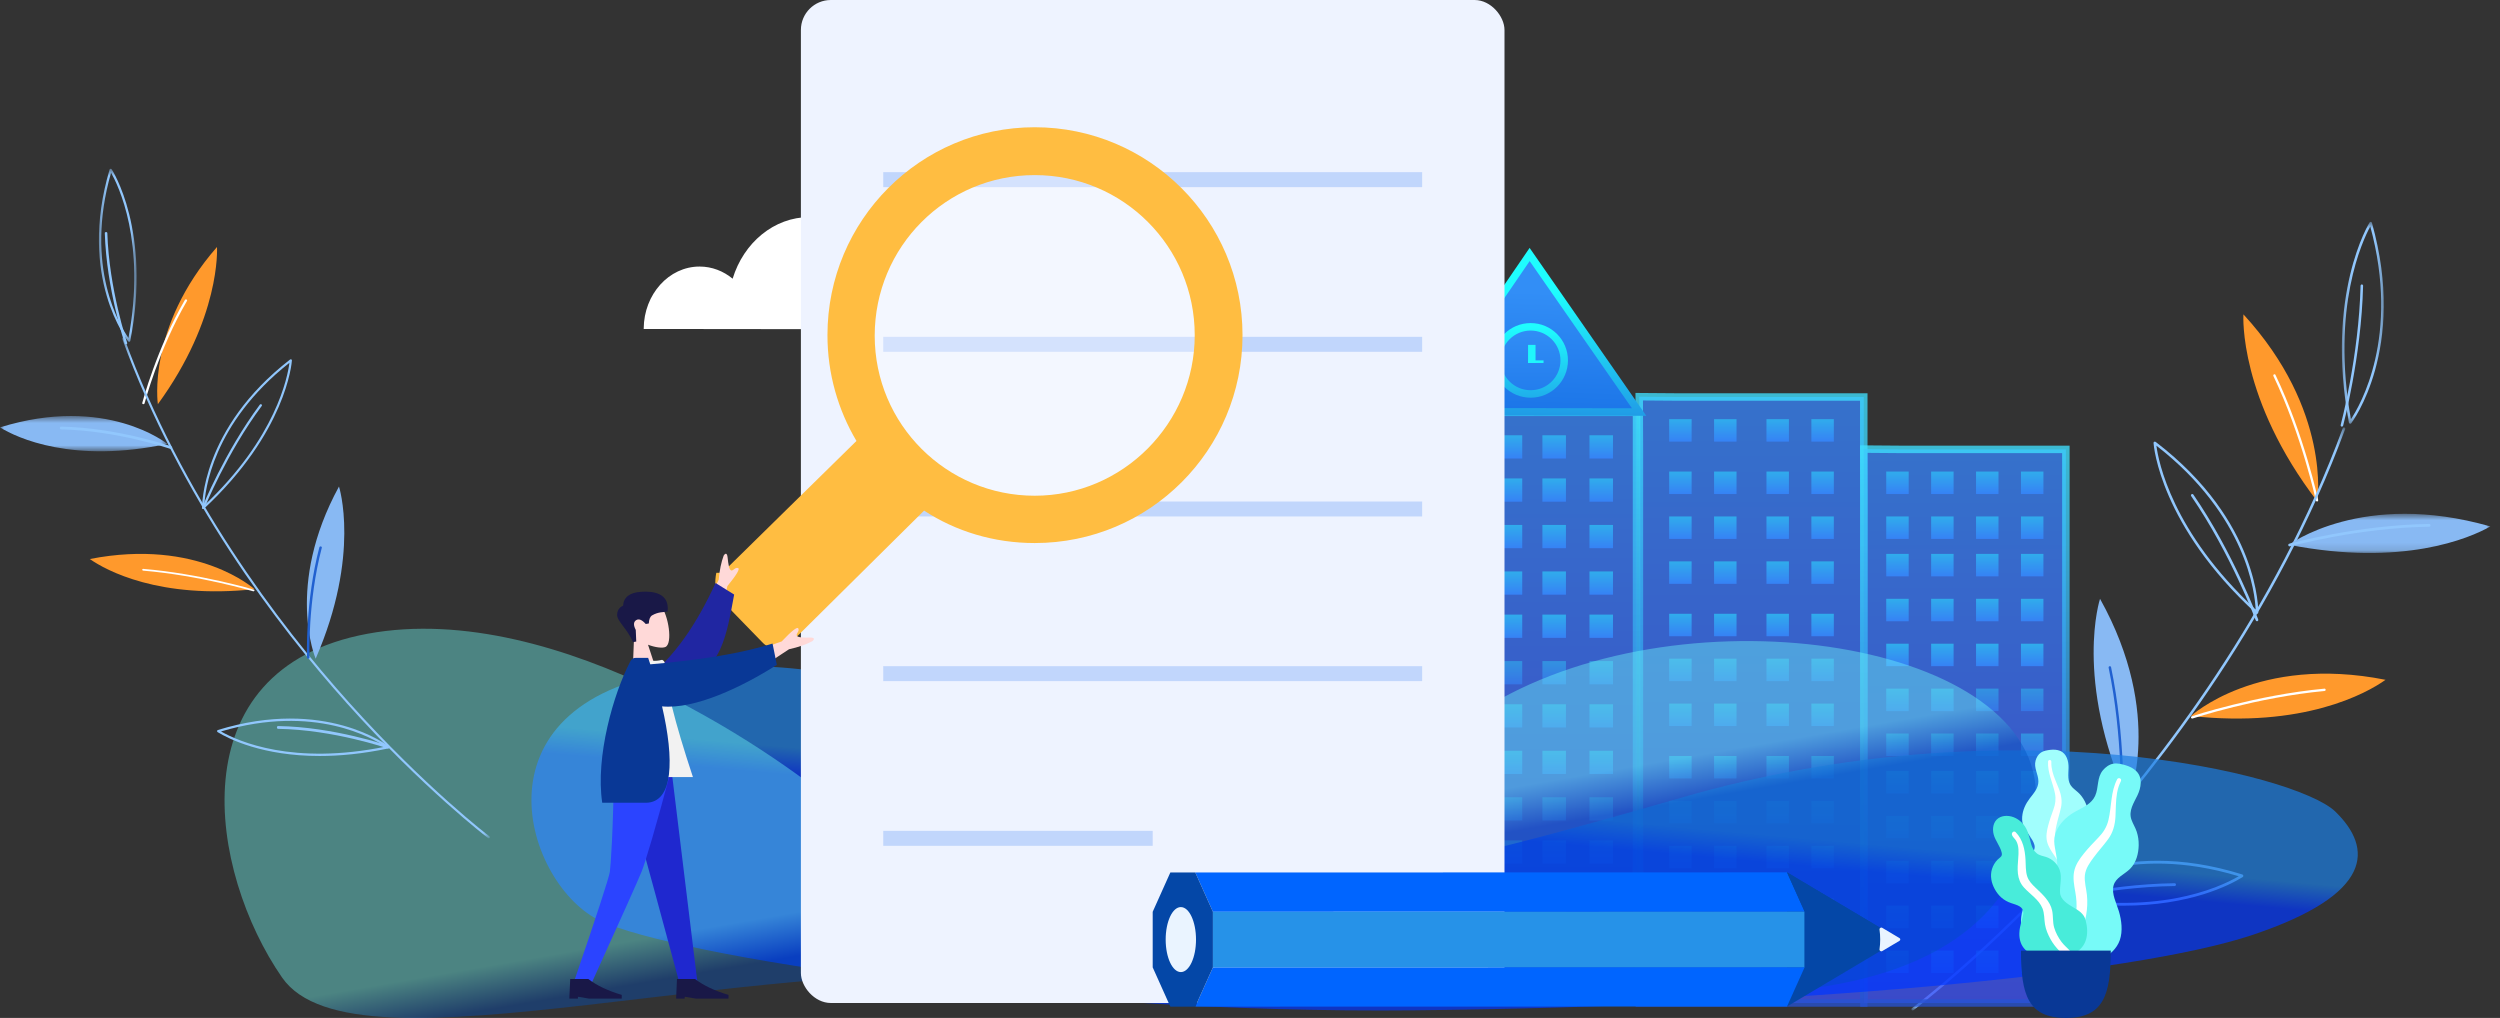 <?xml version="1.0" encoding="UTF-8"?>
<svg width="334px" height="136px" viewBox="0 0 334 136" version="1.1" xmlns="http://www.w3.org/2000/svg" xmlns:xlink="http://www.w3.org/1999/xlink">
    <rect x="0" y="0" width="334" height="136" fill="#333333" stroke="none"/>
    <!-- Generator: Sketch 57.1 (83088) - https://sketch.com -->
    <title>素材</title>
    <desc>Created with Sketch.</desc>
    <defs>
        <polygon id="path-1" points="0.383 0.098 58.347 0.098 58.347 78 0.383 78"></polygon>
        <polygon id="path-3" points="0.237 0.638 5.838 0.638 5.838 27.616 0.237 27.616"></polygon>
        <polygon id="path-5" points="0 0.644 26.908 0.644 26.908 5.879 0 5.879"></polygon>
        <linearGradient x1="50%" y1="0%" x2="50%" y2="100%" id="linearGradient-7">
            <stop stop-color="#3683F7" offset="0%"></stop>
            <stop stop-color="#3B50F4" offset="100%"></stop>
        </linearGradient>
        <linearGradient x1="50%" y1="0%" x2="50%" y2="100%" id="linearGradient-8">
            <stop stop-color="#3EDFFE" offset="0%"></stop>
            <stop stop-color="#2652D1" offset="100%"></stop>
        </linearGradient>
        <linearGradient x1="50%" y1="0%" x2="50%" y2="100%" id="linearGradient-9">
            <stop stop-color="#30ACEC" offset="0%"></stop>
            <stop stop-color="#3682F5" offset="100%"></stop>
        </linearGradient>
        <linearGradient x1="50%" y1="0%" x2="50%" y2="100%" id="linearGradient-10">
            <stop stop-color="#3683F7" offset="0%"></stop>
            <stop stop-color="#3B50F4" offset="100%"></stop>
        </linearGradient>
        <linearGradient x1="50%" y1="0%" x2="50%" y2="100%" id="linearGradient-11">
            <stop stop-color="#3EDFFE" offset="0%"></stop>
            <stop stop-color="#2652D1" offset="100%"></stop>
        </linearGradient>
        <linearGradient x1="50%" y1="0%" x2="50%" y2="100%" id="linearGradient-12">
            <stop stop-color="#3683F7" offset="0%"></stop>
            <stop stop-color="#3B50F4" offset="100%"></stop>
        </linearGradient>
        <linearGradient x1="50%" y1="0%" x2="50%" y2="100%" id="linearGradient-13">
            <stop stop-color="#3EDFFE" offset="0%"></stop>
            <stop stop-color="#2652D1" offset="100%"></stop>
        </linearGradient>
        <linearGradient x1="50%" y1="0%" x2="50%" y2="100%" id="linearGradient-14">
            <stop stop-color="#30ACEC" offset="0%"></stop>
            <stop stop-color="#3682F5" offset="100%"></stop>
        </linearGradient>
        <linearGradient x1="50%" y1="0%" x2="50%" y2="100%" id="linearGradient-15">
            <stop stop-color="#30ACEC" offset="0%"></stop>
            <stop stop-color="#3682F5" offset="100%"></stop>
        </linearGradient>
        <linearGradient x1="50%" y1="23.632%" x2="41.553%" y2="193.27%" id="linearGradient-16">
            <stop stop-color="#328EF6" offset="0%"></stop>
            <stop stop-color="#0057D7" offset="100%"></stop>
        </linearGradient>
        <linearGradient x1="50%" y1="23.632%" x2="47.483%" y2="153.942%" id="linearGradient-17">
            <stop stop-color="#1FFDFE" offset="0%"></stop>
            <stop stop-color="#205BD6" offset="100%"></stop>
        </linearGradient>
        <linearGradient x1="50%" y1="0%" x2="50%" y2="324.665%" id="linearGradient-18">
            <stop stop-color="#328EF6" offset="0%"></stop>
            <stop stop-color="#0057D7" offset="100%"></stop>
        </linearGradient>
        <linearGradient x1="50%" y1="0%" x2="50%" y2="218.235%" id="linearGradient-19">
            <stop stop-color="#1FFDFE" offset="0%"></stop>
            <stop stop-color="#205BD6" offset="100%"></stop>
        </linearGradient>
        <linearGradient x1="56.193%" y1="46.895%" x2="53.434%" y2="52.908%" id="linearGradient-20">
            <stop stop-color="#1B7DE2" offset="0%"></stop>
            <stop stop-color="#0036FF" offset="100%"></stop>
        </linearGradient>
        <linearGradient x1="60.716%" y1="47.195%" x2="64.807%" y2="53.423%" id="linearGradient-21">
            <stop stop-color="#71FFF9" offset="0%"></stop>
            <stop stop-color="#014EBC" offset="100%"></stop>
        </linearGradient>
        <polygon id="path-22" points="0.325 0.084 49.446 0.084 49.446 67 0.325 67"></polygon>
        <polygon id="path-24" points="0.214 0.547 5.254 0.547 5.254 23.671 0.214 23.671"></polygon>
        <polygon id="path-26" points="0 0.579 22.349 0.579 22.349 5.291 0 5.291"></polygon>
    </defs>
    <g id="Page-1" stroke="none" stroke-width="1" fill="none" fill-rule="evenodd">
        <g id="专家评审中" transform="translate(-578, -204)">
            <g id="素材" transform="translate(578, 204)">
                <g>
                    <path d="M108.164,29 C103.392,29 99.338,32.445 97.881,37.234 L97.881,37.234 C96.646,36.216 95.121,35.613 93.469,35.611 L93.469,35.611 C89.368,35.607 86.035,39.306 86,43.886 L86,43.886 L86,43.95 L97.597,43.963 L100.923,43.967 L115.077,43.983 L118.732,43.987 L130,44 C130.004,39.39 126.667,35.649 122.546,35.644 L122.546,35.644 C121.01,35.643 119.582,36.161 118.395,37.05 L118.395,37.05 C116.892,32.362 112.887,29.005 108.178,29 L108.178,29 L108.164,29 Z" id="Fill-1" fill="#FFFFFF"></path>
                    <g id="分组-copy-2" transform="translate(293.5, 82) scale(-1, 1) translate(-293.5, -82) translate(254, 29)">
                        <path d="M23.403,38 C23.403,38 21.504,25.816 33.269,13.009 C33.273,13.005 33.278,12.996 33.279,13.002 C33.294,13.243 33.9,24.289 23.403,38" id="Fill-1" fill="#FF992C"></path>
                        <path d="M23.448,38 C23.521,38 23.585,37.948 23.602,37.869 C23.621,37.783 25.489,29.138 29.273,21.243 C29.312,21.161 29.281,21.061 29.204,21.019 C29.126,20.976 29.031,21.008 28.992,21.092 C25.19,29.026 23.313,37.71 23.293,37.797 C23.275,37.885 23.329,37.977 23.414,37.996 C23.424,37.998 23.436,38 23.448,38" id="Fill-3" fill="#FFFFFF"></path>
                        <path d="M40.29,66.657 C40.29,66.657 31.377,58.425 14.29,61.822 C16.844,63.649 25.281,68.292 40.29,66.657" id="Fill-5" fill="#FF992C"></path>
                        <path d="M40.119,67 C40.188,67 40.255,66.961 40.279,66.897 C40.312,66.815 40.266,66.726 40.178,66.696 C40.092,66.668 31.536,63.851 22.478,63.006 C22.383,62.978 22.299,63.059 22.291,63.145 C22.28,63.231 22.35,63.308 22.443,63.317 C31.459,64.159 39.976,66.962 40.06,66.99 C40.08,66.998 40.1,67 40.119,67" id="Fill-7" fill="#FFFFFF"></path>
                        <g id="分组" transform="translate(19.29, 28)">
                            <mask id="mask-2" fill="white">
                                <use xlink:href="#path-1"></use>
                            </mask>
                            <g id="Clip-10"></g>
                            <path d="M58.176,78 C58.227,78 58.279,77.977 58.312,77.932 C58.369,77.857 58.354,77.75 58.279,77.694 C58.178,77.619 48.152,70.085 36.102,56.823 C24.982,44.585 9.817,24.831 0.716,0.21 C0.683,0.121 0.582,0.076 0.496,0.109 C0.407,0.141 0.361,0.238 0.394,0.326 C9.515,25.002 24.711,44.797 35.852,57.057 C47.924,70.342 57.972,77.891 58.073,77.965 C58.104,77.989 58.139,78 58.176,78" id="Fill-9" fill="#91C7FD" mask="url(#mask-2)"></path>
                        </g>
                        <g id="分组" transform="translate(14.29, 0)">
                            <mask id="mask-4" fill="white">
                                <use xlink:href="#path-3"></use>
                            </mask>
                            <g id="Clip-12"></g>
                            <path d="M4.628,27.011 C7.298,12.057 3.039,3.088 2.042,1.253 C-1.97,15.985 3.417,25.194 4.628,27.011 M4.588,27.55 C4.511,27.453 -2.929,17.613 1.822,0.764 C1.839,0.699 1.894,0.651 1.961,0.641 C2.038,0.628 2.095,0.661 2.132,0.719 C2.193,0.813 8.08,10.306 4.893,27.476 C4.88,27.543 4.829,27.596 4.763,27.611 C4.75,27.615 4.737,27.616 4.723,27.616 C4.671,27.616 4.62,27.593 4.588,27.55" id="Fill-11" fill="#91C7FD" mask="url(#mask-4)"></path>
                        </g>
                        <path d="M20.12,28 C20.135,28 20.151,27.998 20.166,27.994 C20.257,27.967 20.309,27.869 20.283,27.774 C20.259,27.683 17.858,18.589 17.629,9.174 C17.627,9.076 17.551,9 17.46,9 L17.456,9 C17.362,9.003 17.287,9.084 17.29,9.182 C17.518,18.644 19.932,27.78 19.957,27.87 C19.978,27.949 20.046,28 20.12,28" id="Fill-13" fill="#91C7FD"></path>
                        <path d="M31.646,52.434 C42.838,42.029 44.633,32.625 44.903,30.542 C32.823,39.937 31.739,50.305 31.646,52.434 M31.398,52.988 C31.335,52.962 31.294,52.904 31.29,52.839 C31.286,52.719 31.066,40.691 44.992,30.045 C45.05,29.997 45.14,29.985 45.204,30.021 C45.261,30.053 45.294,30.115 45.289,30.178 C45.258,30.624 44.379,41.216 31.584,52.955 C31.552,52.985 31.508,53 31.464,53 C31.442,53 31.419,52.997 31.398,52.988" id="Fill-15" fill="#91C7FD"></path>
                        <path d="M31.467,54 C31.539,54 31.607,53.956 31.633,53.884 C31.666,53.798 34.95,45.002 40.259,37.277 C40.314,37.197 40.293,37.087 40.212,37.03 C40.132,36.976 40.021,36.996 39.966,37.076 C34.632,44.84 31.335,53.674 31.301,53.763 C31.267,53.854 31.313,53.956 31.406,53.989 C31.426,53.997 31.446,54 31.467,54" id="Fill-17" fill="#91C7FD"></path>
                        <path d="M48.697,78 C48.697,78 43.739,66.618 52.436,51 C52.436,51 55.958,61.664 48.697,78" id="Fill-19" fill="#88B9F3"></path>
                        <path d="M49.47,79 L49.475,79 C49.568,78.997 49.64,78.916 49.638,78.818 C49.635,78.724 49.382,69.355 51.286,60.214 C51.306,60.12 51.249,60.025 51.158,60.004 C51.067,59.982 50.978,60.045 50.959,60.14 C49.045,69.322 49.3,78.735 49.302,78.829 C49.305,78.924 49.38,79 49.47,79" id="Fill-21" fill="#2060D0"></path>
                        <g id="分组" transform="translate(0.29, 39)">
                            <mask id="mask-6" fill="white">
                                <use xlink:href="#path-5"></use>
                            </mask>
                            <g id="Clip-24"></g>
                            <path d="M26.908,4.781 C26.908,4.781 17.104,-2.576 0.001,2.331 C0,2.332 -0.001,2.333 0,2.333 C2.765,3.916 11.769,7.756 26.908,4.781" id="Fill-23" fill="#88B9F3" mask="url(#mask-6)"></path>
                        </g>
                        <path d="M27.112,44 C27.191,44 27.263,43.945 27.284,43.863 C27.309,43.764 27.252,43.664 27.157,43.638 C27.066,43.612 17.931,41.129 8.471,41 L8.467,41 C8.37,41 8.292,41.081 8.29,41.182 C8.288,41.284 8.367,41.368 8.465,41.369 C17.883,41.497 26.975,43.969 27.066,43.993 C27.081,43.997 27.096,44 27.112,44" id="Fill-25" fill="#91C7FD"></path>
                        <path d="M33.907,88.067 C36.666,89.672 45.206,93.523 59.681,90.508 C57.847,89.234 48.613,83.601 33.907,88.067 M33.378,88.174 C33.326,88.142 33.29,88.081 33.29,88.013 C33.29,87.927 33.344,87.855 33.417,87.832 C50.235,82.544 60.124,90.377 60.222,90.457 C60.275,90.501 60.301,90.575 60.286,90.646 C60.271,90.718 60.217,90.775 60.152,90.788 C56.107,91.66 52.514,92 49.37,92 C40.433,92 35.119,89.254 33.378,88.174" id="Fill-27" fill="#91C7FD"></path>
                        <path d="M61.112,92 C61.191,92 61.263,91.945 61.284,91.862 C61.309,91.762 61.252,91.66 61.157,91.634 C61.066,91.609 51.928,89.113 42.469,89 L42.468,89 C42.371,89 42.292,89.081 42.29,89.184 C42.289,89.286 42.368,89.371 42.466,89.373 C51.88,89.486 60.976,91.97 61.066,91.995 C61.081,91.999 61.096,92 61.112,92" id="Fill-29" fill="#91C7FD"></path>
                    </g>
                    <g id="Group-19-Copy-4" transform="translate(219, 53)">
                        <polygon id="Path-31" stroke="url(#linearGradient-8)" fill="url(#linearGradient-7)" opacity="0.774" points="0.024 81 0.024 7.259 0 0 5.255 0.041 9.607 0.041 12.239 0.041 15.497 0.041 18.842 0.041 30 0.041 30 81"></polygon>
                        <polygon id="Rectangle-16" fill="url(#linearGradient-9)" points="4 3 7 3 7 6 4 6"></polygon>
                        <polygon id="Rectangle-16-Copy-24" fill="url(#linearGradient-9)" opacity="0.657" points="4 41 7 41 7 44 4 44"></polygon>
                        <polygon id="Rectangle-16-Copy-8" fill="url(#linearGradient-9)" points="4 16 7 16 7 19 4 19"></polygon>
                        <polygon id="Rectangle-16-Copy-25" fill="url(#linearGradient-9)" opacity="0.454" points="4 54 7 54 7 57 4 57"></polygon>
                        <polygon id="Rectangle-16-Copy-16" fill="url(#linearGradient-9)" points="4 29 7 29 7 32 4 32"></polygon>
                        <polygon id="Rectangle-16-Copy-26" fill="url(#linearGradient-9)" opacity="0.454" points="4 67 7 67 7 70 4 70"></polygon>
                        <polygon id="Rectangle-16-Copy-4" fill="url(#linearGradient-9)" points="4 10 7 10 7 13 4 13"></polygon>
                        <polygon id="Rectangle-16-Copy-27" fill="url(#linearGradient-9)" opacity="0.657" points="4 48 7 48 7 51 4 51"></polygon>
                        <polygon id="Rectangle-16-Copy-9" fill="url(#linearGradient-9)" points="4 22 7 22 7 25 4 25"></polygon>
                        <polygon id="Rectangle-16-Copy-28" fill="url(#linearGradient-9)" opacity="0.454" points="4 60 7 60 7 63 4 63"></polygon>
                        <polygon id="Rectangle-16-Copy-17" fill="url(#linearGradient-9)" opacity="0.657" points="4 35 7 35 7 38 4 38"></polygon>
                        <polygon id="Rectangle-16-Copy-29" fill="url(#linearGradient-9)" opacity="0.454" points="4 73 7 73 7 76 4 76"></polygon>
                        <polygon id="Rectangle-16-Copy" fill="url(#linearGradient-9)" points="10 3 13 3 13 6 10 6"></polygon>
                        <polygon id="Rectangle-16-Copy-30" fill="url(#linearGradient-9)" opacity="0.657" points="10 41 13 41 13 44 10 44"></polygon>
                        <polygon id="Rectangle-16-Copy-10" fill="url(#linearGradient-9)" points="10 16 13 16 13 19 10 19"></polygon>
                        <polygon id="Rectangle-16-Copy-31" fill="url(#linearGradient-9)" opacity="0.454" points="10 54 13 54 13 57 10 57"></polygon>
                        <polygon id="Rectangle-16-Copy-18" fill="url(#linearGradient-9)" points="10 29 13 29 13 32 10 32"></polygon>
                        <polygon id="Rectangle-16-Copy-32" fill="url(#linearGradient-9)" opacity="0.454" points="10 67 13 67 13 70 10 70"></polygon>
                        <polygon id="Rectangle-16-Copy-5" fill="url(#linearGradient-9)" points="10 10 13 10 13 13 10 13"></polygon>
                        <polygon id="Rectangle-16-Copy-33" fill="url(#linearGradient-9)" opacity="0.657" points="10 48 13 48 13 51 10 51"></polygon>
                        <polygon id="Rectangle-16-Copy-11" fill="url(#linearGradient-9)" points="10 22 13 22 13 25 10 25"></polygon>
                        <polygon id="Rectangle-16-Copy-34" fill="url(#linearGradient-9)" opacity="0.454" points="10 60 13 60 13 63 10 63"></polygon>
                        <polygon id="Rectangle-16-Copy-19" fill="url(#linearGradient-9)" opacity="0.657" points="10 35 13 35 13 38 10 38"></polygon>
                        <polygon id="Rectangle-16-Copy-35" fill="url(#linearGradient-9)" opacity="0.454" points="10 73 13 73 13 76 10 76"></polygon>
                        <polygon id="Rectangle-16-Copy-2" fill="url(#linearGradient-9)" points="17 3 20 3 20 6 17 6"></polygon>
                        <polygon id="Rectangle-16-Copy-36" fill="url(#linearGradient-9)" opacity="0.657" points="17 41 20 41 20 44 17 44"></polygon>
                        <polygon id="Rectangle-16-Copy-12" fill="url(#linearGradient-9)" points="17 16 20 16 20 19 17 19"></polygon>
                        <polygon id="Rectangle-16-Copy-37" fill="url(#linearGradient-9)" opacity="0.454" points="17 54 20 54 20 57 17 57"></polygon>
                        <polygon id="Rectangle-16-Copy-20" fill="url(#linearGradient-9)" points="17 29 20 29 20 32 17 32"></polygon>
                        <polygon id="Rectangle-16-Copy-38" fill="url(#linearGradient-9)" opacity="0.454" points="17 67 20 67 20 70 17 70"></polygon>
                        <polygon id="Rectangle-16-Copy-6" fill="url(#linearGradient-9)" points="17 10 20 10 20 13 17 13"></polygon>
                        <polygon id="Rectangle-16-Copy-39" fill="url(#linearGradient-9)" opacity="0.657" points="17 48 20 48 20 51 17 51"></polygon>
                        <polygon id="Rectangle-16-Copy-13" fill="url(#linearGradient-9)" points="17 22 20 22 20 25 17 25"></polygon>
                        <polygon id="Rectangle-16-Copy-40" fill="url(#linearGradient-9)" opacity="0.454" points="17 60 20 60 20 63 17 63"></polygon>
                        <polygon id="Rectangle-16-Copy-21" fill="url(#linearGradient-9)" opacity="0.657" points="17 35 20 35 20 38 17 38"></polygon>
                        <polygon id="Rectangle-16-Copy-41" fill="url(#linearGradient-9)" opacity="0.454" points="17 73 20 73 20 76 17 76"></polygon>
                        <polygon id="Rectangle-16-Copy-3" fill="url(#linearGradient-9)" points="23 3 26 3 26 6 23 6"></polygon>
                        <polygon id="Rectangle-16-Copy-42" fill="url(#linearGradient-9)" opacity="0.657" points="23 41 26 41 26 44 23 44"></polygon>
                        <polygon id="Rectangle-16-Copy-14" fill="url(#linearGradient-9)" points="23 16 26 16 26 19 23 19"></polygon>
                        <polygon id="Rectangle-16-Copy-43" fill="url(#linearGradient-9)" opacity="0.454" points="23 54 26 54 26 57 23 57"></polygon>
                        <polygon id="Rectangle-16-Copy-22" fill="url(#linearGradient-9)" points="23 29 26 29 26 32 23 32"></polygon>
                        <polygon id="Rectangle-16-Copy-44" fill="url(#linearGradient-9)" opacity="0.454" points="23 67 26 67 26 70 23 70"></polygon>
                        <polygon id="Rectangle-16-Copy-7" fill="url(#linearGradient-9)" points="23 10 26 10 26 13 23 13"></polygon>
                        <polygon id="Rectangle-16-Copy-45" fill="url(#linearGradient-9)" opacity="0.657" points="23 48 26 48 26 51 23 51"></polygon>
                        <polygon id="Rectangle-16-Copy-15" fill="url(#linearGradient-9)" points="23 22 26 22 26 25 23 25"></polygon>
                        <polygon id="Rectangle-16-Copy-46" fill="url(#linearGradient-9)" opacity="0.454" points="23 60 26 60 26 63 23 63"></polygon>
                        <polygon id="Rectangle-16-Copy-23" fill="url(#linearGradient-9)" opacity="0.657" points="23 35 26 35 26 38 23 38"></polygon>
                        <polygon id="Rectangle-16-Copy-47" fill="url(#linearGradient-9)" opacity="0.454" points="23 73 26 73 26 76 23 76"></polygon>
                    </g>
                    <g id="Group-19-Copy-5" transform="translate(249, 60)">
                        <polygon id="Path-31" stroke="url(#linearGradient-11)" fill="url(#linearGradient-10)" opacity="0.774" points="0.022 74 0.022 6.631 0 0 4.73 0.037 8.646 0.037 11.015 0.037 13.947 0.037 16.958 0.037 27 0.037 27 74"></polygon>
                        <polygon id="Rectangle-16" fill="url(#linearGradient-9)" points="3 3 6 3 6 6 3 6"></polygon>
                        <polygon id="Rectangle-16-Copy-24" fill="url(#linearGradient-9)" opacity="0.657" points="3 38 6 38 6 41 3 41"></polygon>
                        <polygon id="Rectangle-16-Copy-8" fill="url(#linearGradient-9)" points="3 14 6 14 6 17 3 17"></polygon>
                        <polygon id="Rectangle-16-Copy-25" fill="url(#linearGradient-9)" opacity="0.454" points="3 49 6 49 6 52 3 52"></polygon>
                        <polygon id="Rectangle-16-Copy-16" fill="url(#linearGradient-9)" points="3 26 6 26 6 29 3 29"></polygon>
                        <polygon id="Rectangle-16-Copy-26" fill="url(#linearGradient-9)" opacity="0.454" points="3 61 6 61 6 64 3 64"></polygon>
                        <polygon id="Rectangle-16-Copy-4" fill="url(#linearGradient-9)" points="3 9 6 9 6 12 3 12"></polygon>
                        <polygon id="Rectangle-16-Copy-27" fill="url(#linearGradient-9)" opacity="0.657" points="3 43 6 43 6 46 3 46"></polygon>
                        <polygon id="Rectangle-16-Copy-9" fill="url(#linearGradient-9)" points="3 20 6 20 6 23 3 23"></polygon>
                        <polygon id="Rectangle-16-Copy-28" fill="url(#linearGradient-9)" opacity="0.454" points="3 55 6 55 6 58 3 58"></polygon>
                        <polygon id="Rectangle-16-Copy-17" fill="url(#linearGradient-9)" opacity="0.657" points="3 32 6 32 6 35 3 35"></polygon>
                        <polygon id="Rectangle-16-Copy-29" fill="url(#linearGradient-9)" opacity="0.454" points="3 67 6 67 6 70 3 70"></polygon>
                        <polygon id="Rectangle-16-Copy" fill="url(#linearGradient-9)" points="9 3 12 3 12 6 9 6"></polygon>
                        <polygon id="Rectangle-16-Copy-30" fill="url(#linearGradient-9)" opacity="0.657" points="9 38 12 38 12 41 9 41"></polygon>
                        <polygon id="Rectangle-16-Copy-10" fill="url(#linearGradient-9)" points="9 14 12 14 12 17 9 17"></polygon>
                        <polygon id="Rectangle-16-Copy-31" fill="url(#linearGradient-9)" opacity="0.454" points="9 49 12 49 12 52 9 52"></polygon>
                        <polygon id="Rectangle-16-Copy-18" fill="url(#linearGradient-9)" points="9 26 12 26 12 29 9 29"></polygon>
                        <polygon id="Rectangle-16-Copy-32" fill="url(#linearGradient-9)" opacity="0.454" points="9 61 12 61 12 64 9 64"></polygon>
                        <polygon id="Rectangle-16-Copy-5" fill="url(#linearGradient-9)" points="9 9 12 9 12 12 9 12"></polygon>
                        <polygon id="Rectangle-16-Copy-33" fill="url(#linearGradient-9)" opacity="0.657" points="9 43 12 43 12 46 9 46"></polygon>
                        <polygon id="Rectangle-16-Copy-11" fill="url(#linearGradient-9)" points="9 20 12 20 12 23 9 23"></polygon>
                        <polygon id="Rectangle-16-Copy-34" fill="url(#linearGradient-9)" opacity="0.454" points="9 55 12 55 12 58 9 58"></polygon>
                        <polygon id="Rectangle-16-Copy-19" fill="url(#linearGradient-9)" opacity="0.657" points="9 32 12 32 12 35 9 35"></polygon>
                        <polygon id="Rectangle-16-Copy-35" fill="url(#linearGradient-9)" opacity="0.454" points="9 67 12 67 12 70 9 70"></polygon>
                        <polygon id="Rectangle-16-Copy-2" fill="url(#linearGradient-9)" points="15 3 18 3 18 6 15 6"></polygon>
                        <polygon id="Rectangle-16-Copy-36" fill="url(#linearGradient-9)" opacity="0.657" points="15 38 18 38 18 41 15 41"></polygon>
                        <polygon id="Rectangle-16-Copy-12" fill="url(#linearGradient-9)" points="15 14 18 14 18 17 15 17"></polygon>
                        <polygon id="Rectangle-16-Copy-37" fill="url(#linearGradient-9)" opacity="0.454" points="15 49 18 49 18 52 15 52"></polygon>
                        <polygon id="Rectangle-16-Copy-20" fill="url(#linearGradient-9)" points="15 26 18 26 18 29 15 29"></polygon>
                        <polygon id="Rectangle-16-Copy-38" fill="url(#linearGradient-9)" opacity="0.454" points="15 61 18 61 18 64 15 64"></polygon>
                        <polygon id="Rectangle-16-Copy-6" fill="url(#linearGradient-9)" points="15 9 18 9 18 12 15 12"></polygon>
                        <polygon id="Rectangle-16-Copy-39" fill="url(#linearGradient-9)" opacity="0.657" points="15 43 18 43 18 46 15 46"></polygon>
                        <polygon id="Rectangle-16-Copy-13" fill="url(#linearGradient-9)" points="15 20 18 20 18 23 15 23"></polygon>
                        <polygon id="Rectangle-16-Copy-40" fill="url(#linearGradient-9)" opacity="0.454" points="15 55 18 55 18 58 15 58"></polygon>
                        <polygon id="Rectangle-16-Copy-21" fill="url(#linearGradient-9)" opacity="0.657" points="15 32 18 32 18 35 15 35"></polygon>
                        <polygon id="Rectangle-16-Copy-41" fill="url(#linearGradient-9)" opacity="0.454" points="15 67 18 67 18 70 15 70"></polygon>
                        <polygon id="Rectangle-16-Copy-3" fill="url(#linearGradient-9)" points="21 3 24 3 24 6 21 6"></polygon>
                        <polygon id="Rectangle-16-Copy-42" fill="url(#linearGradient-9)" opacity="0.657" points="21 38 24 38 24 41 21 41"></polygon>
                        <polygon id="Rectangle-16-Copy-14" fill="url(#linearGradient-9)" points="21 14 24 14 24 17 21 17"></polygon>
                        <polygon id="Rectangle-16-Copy-43" fill="url(#linearGradient-9)" opacity="0.454" points="21 49 24 49 24 52 21 52"></polygon>
                        <polygon id="Rectangle-16-Copy-22" fill="url(#linearGradient-9)" points="21 26 24 26 24 29 21 29"></polygon>
                        <polygon id="Rectangle-16-Copy-44" fill="url(#linearGradient-9)" opacity="0.454" points="21 61 24 61 24 64 21 64"></polygon>
                        <polygon id="Rectangle-16-Copy-7" fill="url(#linearGradient-9)" points="21 9 24 9 24 12 21 12"></polygon>
                        <polygon id="Rectangle-16-Copy-45" fill="url(#linearGradient-9)" opacity="0.657" points="21 43 24 43 24 46 21 46"></polygon>
                        <polygon id="Rectangle-16-Copy-15" fill="url(#linearGradient-9)" points="21 20 24 20 24 23 21 23"></polygon>
                        <polygon id="Rectangle-16-Copy-46" fill="url(#linearGradient-9)" opacity="0.454" points="21 55 24 55 24 58 21 58"></polygon>
                        <polygon id="Rectangle-16-Copy-23" fill="url(#linearGradient-9)" opacity="0.657" points="21 32 24 32 24 35 21 35"></polygon>
                        <polygon id="Rectangle-16-Copy-47" fill="url(#linearGradient-9)" opacity="0.454" points="21 67 24 67 24 70 21 70"></polygon>
                    </g>
                    <g id="分组-2-copy" transform="translate(190, 34)">
                        <g id="Group-19-Copy-2" transform="translate(0.345, 21.049)">
                            <polygon id="Path-31" stroke="url(#linearGradient-13)" fill="url(#linearGradient-12)" opacity="0.774" points="0.023 77.64 0.023 6.958 0 0 4.957 0.039 9.061 0.039 11.543 0.039 14.616 0.039 17.772 0.039 28.295 0.039 28.295 77.64"></polygon>
                            <polygon id="Rectangle-16" fill="url(#linearGradient-14)" points="3.593 3.106 6.737 3.106 6.737 6.211 3.593 6.211"></polygon>
                            <polygon id="Rectangle-16-Copy-24" fill="url(#linearGradient-14)" opacity="0.657" points="3.593 39.042 6.737 39.042 6.737 42.147 3.593 42.147"></polygon>
                            <polygon id="Rectangle-16-Copy-8" fill="url(#linearGradient-14)" points="3.593 15.084 6.737 15.084 6.737 18.19 3.593 18.19"></polygon>
                            <polygon id="Rectangle-16-Copy-25" fill="url(#linearGradient-14)" opacity="0.454" points="3.593 51.464 6.737 51.464 6.737 54.57 3.593 54.57"></polygon>
                            <polygon id="Rectangle-16-Copy-16" fill="url(#linearGradient-14)" points="3.593 27.063 6.737 27.063 6.737 30.169 3.593 30.169"></polygon>
                            <polygon id="Rectangle-16-Copy-26" fill="url(#linearGradient-14)" opacity="0.454" points="3.593 63.443 6.737 63.443 6.737 66.548 3.593 66.548"></polygon>
                            <polygon id="Rectangle-16-Copy-4" fill="url(#linearGradient-14)" points="3.593 8.873 6.737 8.873 6.737 11.979 3.593 11.979"></polygon>
                            <polygon id="Rectangle-16-Copy-27" fill="url(#linearGradient-14)" opacity="0.657" points="3.593 45.253 6.737 45.253 6.737 48.358 3.593 48.358"></polygon>
                            <polygon id="Rectangle-16-Copy-9" fill="url(#linearGradient-14)" points="3.593 21.295 6.737 21.295 6.737 24.401 3.593 24.401"></polygon>
                            <polygon id="Rectangle-16-Copy-28" fill="url(#linearGradient-14)" opacity="0.454" points="3.593 57.232 6.737 57.232 6.737 60.337 3.593 60.337"></polygon>
                            <polygon id="Rectangle-16-Copy-17" fill="url(#linearGradient-14)" opacity="0.657" points="3.593 33.274 6.737 33.274 6.737 36.38 3.593 36.38"></polygon>
                            <polygon id="Rectangle-16-Copy-29" fill="url(#linearGradient-14)" opacity="0.454" points="3.593 69.654 6.737 69.654 6.737 72.76 3.593 72.76"></polygon>
                            <polygon id="Rectangle-16-Copy" fill="url(#linearGradient-14)" points="9.881 3.106 13.025 3.106 13.025 6.211 9.881 6.211"></polygon>
                            <polygon id="Rectangle-16-Copy-30" fill="url(#linearGradient-14)" opacity="0.657" points="9.881 39.042 13.025 39.042 13.025 42.147 9.881 42.147"></polygon>
                            <polygon id="Rectangle-16-Copy-10" fill="url(#linearGradient-14)" points="9.881 15.084 13.025 15.084 13.025 18.19 9.881 18.19"></polygon>
                            <polygon id="Rectangle-16-Copy-31" fill="url(#linearGradient-14)" opacity="0.454" points="9.881 51.464 13.025 51.464 13.025 54.57 9.881 54.57"></polygon>
                            <polygon id="Rectangle-16-Copy-18" fill="url(#linearGradient-14)" points="9.881 27.063 13.025 27.063 13.025 30.169 9.881 30.169"></polygon>
                            <polygon id="Rectangle-16-Copy-5" fill="url(#linearGradient-14)" points="9.881 8.873 13.025 8.873 13.025 11.979 9.881 11.979"></polygon>
                            <polygon id="Rectangle-16-Copy-33" fill="url(#linearGradient-14)" opacity="0.657" points="9.881 45.253 13.025 45.253 13.025 48.358 9.881 48.358"></polygon>
                            <polygon id="Rectangle-16-Copy-11" fill="url(#linearGradient-14)" points="9.881 21.295 13.025 21.295 13.025 24.401 9.881 24.401"></polygon>
                            <polygon id="Rectangle-16-Copy-34" fill="url(#linearGradient-14)" opacity="0.454" points="9.881 57.232 13.025 57.232 13.025 60.337 9.881 60.337"></polygon>
                            <polygon id="Rectangle-16-Copy-19" fill="url(#linearGradient-14)" opacity="0.657" points="9.881 33.274 13.025 33.274 13.025 36.38 9.881 36.38"></polygon>
                            <polygon id="Rectangle-16-Copy-2" fill="url(#linearGradient-14)" points="15.72 3.106 18.864 3.106 18.864 6.211 15.72 6.211"></polygon>
                            <polygon id="Rectangle-16-Copy-36" fill="url(#linearGradient-14)" opacity="0.657" points="15.72 39.042 18.864 39.042 18.864 42.147 15.72 42.147"></polygon>
                            <polygon id="Rectangle-16-Copy-12" fill="url(#linearGradient-14)" points="15.72 15.084 18.864 15.084 18.864 18.19 15.72 18.19"></polygon>
                            <polygon id="Rectangle-16-Copy-37" fill="url(#linearGradient-14)" opacity="0.454" points="15.72 51.464 18.864 51.464 18.864 54.57 15.72 54.57"></polygon>
                            <polygon id="Rectangle-16-Copy-20" fill="url(#linearGradient-14)" points="15.72 27.063 18.864 27.063 18.864 30.169 15.72 30.169"></polygon>
                            <polygon id="Rectangle-16-Copy-6" fill="url(#linearGradient-14)" points="15.72 8.873 18.864 8.873 18.864 11.979 15.72 11.979"></polygon>
                            <polygon id="Rectangle-16-Copy-39" fill="url(#linearGradient-14)" opacity="0.657" points="15.72 45.253 18.864 45.253 18.864 48.358 15.72 48.358"></polygon>
                            <polygon id="Rectangle-16-Copy-13" fill="url(#linearGradient-14)" points="15.72 21.295 18.864 21.295 18.864 24.401 15.72 24.401"></polygon>
                            <polygon id="Rectangle-16-Copy-40" fill="url(#linearGradient-14)" opacity="0.454" points="15.72 57.232 18.864 57.232 18.864 60.337 15.72 60.337"></polygon>
                            <polygon id="Rectangle-16-Copy-21" fill="url(#linearGradient-14)" opacity="0.657" points="15.72 33.274 18.864 33.274 18.864 36.38 15.72 36.38"></polygon>
                            <polygon id="Rectangle-16-Copy-41" fill="url(#linearGradient-15)" opacity="0.454" points="9.854 63.443 18.864 63.443 18.864 72.76 9.854 72.76"></polygon>
                            <polygon id="Rectangle-16-Copy-3" fill="url(#linearGradient-14)" points="22.008 3.106 25.151 3.106 25.151 6.211 22.008 6.211"></polygon>
                            <polygon id="Rectangle-16-Copy-42" fill="url(#linearGradient-14)" opacity="0.657" points="22.008 39.042 25.151 39.042 25.151 42.147 22.008 42.147"></polygon>
                            <polygon id="Rectangle-16-Copy-14" fill="url(#linearGradient-14)" points="22.008 15.084 25.151 15.084 25.151 18.19 22.008 18.19"></polygon>
                            <polygon id="Rectangle-16-Copy-43" fill="url(#linearGradient-14)" opacity="0.454" points="22.008 51.464 25.151 51.464 25.151 54.57 22.008 54.57"></polygon>
                            <polygon id="Rectangle-16-Copy-22" fill="url(#linearGradient-14)" points="22.008 27.063 25.151 27.063 25.151 30.169 22.008 30.169"></polygon>
                            <polygon id="Rectangle-16-Copy-44" fill="url(#linearGradient-14)" opacity="0.454" points="22.008 63.443 25.151 63.443 25.151 66.548 22.008 66.548"></polygon>
                            <polygon id="Rectangle-16-Copy-7" fill="url(#linearGradient-14)" points="22.008 8.873 25.151 8.873 25.151 11.979 22.008 11.979"></polygon>
                            <polygon id="Rectangle-16-Copy-45" fill="url(#linearGradient-14)" opacity="0.657" points="22.008 45.253 25.151 45.253 25.151 48.358 22.008 48.358"></polygon>
                            <polygon id="Rectangle-16-Copy-15" fill="url(#linearGradient-14)" points="22.008 21.295 25.151 21.295 25.151 24.401 22.008 24.401"></polygon>
                            <polygon id="Rectangle-16-Copy-46" fill="url(#linearGradient-14)" opacity="0.454" points="22.008 57.232 25.151 57.232 25.151 60.337 22.008 60.337"></polygon>
                            <polygon id="Rectangle-16-Copy-23" fill="url(#linearGradient-14)" opacity="0.657" points="22.008 33.274 25.151 33.274 25.151 36.38 22.008 36.38"></polygon>
                            <polygon id="Rectangle-16-Copy-47" fill="url(#linearGradient-14)" opacity="0.454" points="22.008 69.654 25.151 69.654 25.151 72.76 22.008 72.76"></polygon>
                        </g>
                        <polygon id="三角形" stroke="url(#linearGradient-17)" fill="url(#linearGradient-16)" points="14.359 0 28.986 21.049 0 21.007"></polygon>
                        <circle id="椭圆形" stroke="url(#linearGradient-19)" fill="url(#linearGradient-18)" cx="14.493" cy="14.148" r="4.486"></circle>
                        <rect id="矩形" fill="#1FF6FC" x="14.148" y="12.077" width="1" height="2.415"></rect>
                        <polygon id="矩形-copy" fill="#1FF6FC" transform="translate(15.183, 14.32) rotate(90) translate(-15.183, -14.32) " points="15.01 13.285 15.355 13.285 15.355 15.355 15.01 15.355"></polygon>
                    </g>
                    <g id="分组-3-copy-2" transform="translate(118, 74)">
                        <polygon id="Fill-1" fill="#F5F5F5" points="5.484 42.323 57.285 42.323 57.285 34.49 5.484 34.49"></polygon>
                        <polygon id="Fill-2" fill="#E6E6F2" points="5.484 42.323 32.611 42.323 32.611 34.49 5.484 34.49"></polygon>
                        <polygon id="Fill-3" fill="#0065FF" points="58.051 33.483 57.284 33.483 3.644 33.483 3.644 34.49 57.284 34.49 57.284 41.819 3.644 41.819 3.644 42.827 57.284 42.827 58.051 42.827 58.771 42.827 58.771 42.129 58.771 41.819 58.771 34.49 58.771 34.181 58.771 33.483"></polygon>
                        <polygon id="Fill-4" fill="#F5F5F5" points="32.022 32.699 63.406 32.699 63.406 23.268 32.022 23.268"></polygon>
                        <g id="分组" transform="translate(0, 0.31)">
                            <path d="M32.552,33.173 L0.484,33.173 C0.217,33.173 0,32.963 0,32.704 L0,22.328 C0,22.069 0.217,21.859 0.484,21.859 L32.552,21.859 L32.552,33.173 Z" id="Fill-5" fill="#3B40BF"></path>
                            <polygon id="Fill-7" fill="#3B40BF" points="64.751 23.427 64.751 21.86 32.835 21.86 31.207 21.86 31.207 23.427 31.207 31.606 31.207 32.798 31.207 33.173 64.751 33.173 64.751 31.606 32.835 31.606 32.835 23.427"></polygon>
                            <polygon id="Fill-9" fill="#2692E8" points="4.93 21.859 60.505 21.859 60.505 11.462 4.93 11.462"></polygon>
                            <g transform="translate(13.5, 11.112)"></g>
                            <g transform="translate(47.5, 11.112)"></g>
                            <polygon id="Fill-19" fill="#F5F5F5" points="1.345 10.703 32.729 10.703 32.729 1.272 1.345 1.272"></polygon>
                            <path d="M32.198,11.487 L64.266,11.487 C64.533,11.487 64.75,11.277 64.75,11.018 L64.75,0.642 C64.75,0.383 64.533,0.174 64.266,0.174 L32.198,0.174 L32.198,11.487 Z" id="Fill-20" fill="#FABB53"></path>
                            <polygon id="Fill-21" fill="#FABB53" points="31.915 0.174 -0 0.174 -0 1.741 31.915 1.741 31.915 9.92 -0 9.92 -0 11.487 33.543 11.487 33.543 11.112 33.543 9.92 33.543 1.741 33.543 0.174"></polygon>
                            <polygon id="Fill-22" fill="#F2AA32" points="23.577 11.112 20.723 10.013 17.868 11.112 17.868 4.743 23.577 4.743"></polygon>
                        </g>
                        <polygon id="Fill-11" fill="#0447A7" points="13.516 22.169 15.214 22.169 15.214 11.772 13.516 11.772"></polygon>
                        <polygon id="Fill-13" fill="#0447A7" points="17.019 22.169 18.718 22.169 18.718 11.772 17.019 11.772"></polygon>
                        <polygon id="Fill-15" fill="#0447A7" points="47.714 22.169 49.412 22.169 49.412 11.772 47.714 11.772"></polygon>
                        <polygon id="Fill-17" fill="#0447A7" points="51.217 22.169 52.915 22.169 52.915 11.772 51.217 11.772"></polygon>
                    </g>
                    <path d="M80.235,123.036 C70.274,118.421 62.275,94.175 90.195,89.732 C118.115,85.288 144.675,102.283 152.69,108.414 C158.033,112.502 168.013,114.827 182.629,115.389 C181.228,117.997 195.232,115.055 224.638,106.564 C268.749,93.828 306.877,103.469 311.983,108.414 C317.088,113.359 317.092,119.471 300.994,124.886 C284.897,130.302 239.288,134.461 189.095,134.976 C138.901,135.491 90.195,127.652 80.235,123.036 Z" id="Path-41-Copy-3" fill="url(#linearGradient-20)" opacity="0.702"></path>
                    <path d="M37.686,130.598 C27.94,116.54 23.482,89.406 49.099,84.669 C74.716,79.933 105.137,101.641 112.989,108.573 C120.842,115.506 132.56,117.596 145.016,117.596 C157.472,117.596 173.99,107.038 201.708,92.71 C229.426,78.382 275.511,86.921 271.788,108.665 C269.305,123.161 257.594,131.139 236.655,132.601 C205.042,134.11 174.496,133.443 145.016,130.598 C100.796,126.332 47.432,144.657 37.686,130.598 Z" id="Path-41-Copy-4" fill="url(#linearGradient-21)" opacity="0.398"></path>
                    <g id="分组" transform="translate(0, 22)">
                        <path d="M21.09,32 C21.09,32 19.571,21.765 28.983,11.007 C28.986,11.004 28.991,10.997 28.991,11.002 C29.003,11.204 29.488,20.483 21.09,32" id="Fill-1" fill="#FF992C"></path>
                        <path d="M19.158,32 C19.231,32 19.295,31.957 19.312,31.892 C19.331,31.821 21.199,24.702 24.983,18.2 C25.022,18.132 24.991,18.05 24.914,18.016 C24.836,17.98 24.741,18.007 24.702,18.076 C20.9,24.609 19.023,31.761 19.004,31.833 C18.985,31.906 19.039,31.981 19.124,31.997 C19.134,31.999 19.147,32 19.158,32" id="Fill-3" fill="#FFFFFF"></path>
                        <path d="M34,56.714 C34,56.714 26.458,49.854 12,52.685 C14.161,54.208 21.301,58.077 34,56.714" id="Fill-5" fill="#FF992C"></path>
                        <path d="M33.858,57 C33.915,57 33.971,56.97 33.991,56.923 C34.018,56.861 33.98,56.794 33.907,56.772 C33.835,56.751 26.705,54.638 19.156,54.004 C19.078,53.983 19.008,54.045 19.001,54.109 C18.992,54.173 19.05,54.231 19.127,54.238 C26.641,54.869 33.738,56.972 33.809,56.993 C33.825,56.998 33.842,57 33.858,57" id="Fill-7" fill="#FFFFFF"></path>
                        <g transform="translate(16, 23)">
                            <mask id="mask-23" fill="white">
                                <use xlink:href="#path-22"></use>
                            </mask>
                            <g id="Clip-10"></g>
                            <path d="M49.302,67 C49.345,67 49.389,66.98 49.417,66.942 C49.466,66.877 49.452,66.785 49.389,66.737 C49.304,66.673 40.806,60.201 30.595,48.809 C21.171,38.297 8.32,21.329 0.606,0.18 C0.579,0.104 0.493,0.065 0.421,0.093 C0.345,0.121 0.306,0.205 0.334,0.28 C8.064,21.476 20.942,38.479 30.383,49.01 C40.614,60.422 49.129,66.906 49.214,66.97 C49.24,66.99 49.271,67 49.302,67" id="Fill-9" fill="#91C7FD" mask="url(#mask-23)"></path>
                        </g>
                        <g transform="translate(13, 0)">
                            <mask id="mask-25" fill="white">
                                <use xlink:href="#path-24"></use>
                            </mask>
                            <g id="Clip-12"></g>
                            <path d="M4.165,23.152 C6.569,10.335 2.735,2.647 1.838,1.074 C-1.773,13.701 3.075,21.594 4.165,23.152 M4.129,23.614 C4.06,23.531 -2.636,15.097 1.64,0.654 C1.655,0.599 1.705,0.558 1.765,0.549 C1.834,0.538 1.886,0.567 1.919,0.616 C1.973,0.697 7.272,8.834 4.403,23.551 C4.392,23.608 4.346,23.654 4.287,23.667 C4.275,23.67 4.263,23.671 4.251,23.671 C4.204,23.671 4.158,23.651 4.129,23.614" id="Fill-11" fill="#91C7FD" mask="url(#mask-25)"></path>
                        </g>
                        <path d="M16.83,24 C16.845,24 16.861,23.999 16.876,23.995 C16.967,23.974 17.019,23.896 16.994,23.822 C16.97,23.75 14.568,16.57 14.34,9.137 C14.337,9.06 14.261,9 14.17,9 L14.166,9 C14.072,9.002 13.998,9.066 14,9.144 C14.228,16.614 16.642,23.826 16.667,23.898 C16.689,23.959 16.756,24 16.83,24" id="Fill-13" fill="#91C7FD"></path>
                        <path d="M27.305,45.508 C36.899,36.46 38.437,28.283 38.668,26.472 C28.314,34.641 27.385,43.657 27.305,45.508 M27.093,45.989 C27.039,45.967 27.003,45.917 27.001,45.86 C26.997,45.755 26.808,35.296 38.745,26.039 C38.795,25.997 38.872,25.987 38.926,26.018 C38.975,26.046 39.003,26.1 39,26.155 C38.973,26.542 38.219,35.753 27.252,45.961 C27.224,45.987 27.187,46 27.149,46 C27.13,46 27.111,45.997 27.093,45.989" id="Fill-15" fill="#91C7FD"></path>
                        <path d="M27.157,46 C27.222,46 27.282,45.964 27.305,45.904 C27.335,45.833 30.254,38.59 34.973,32.228 C35.022,32.162 35.003,32.071 34.931,32.025 C34.86,31.981 34.761,31.997 34.712,32.063 C29.971,38.457 27.04,45.732 27.01,45.805 C26.98,45.88 27.021,45.964 27.103,45.991 C27.121,45.997 27.139,46 27.157,46" id="Fill-17" fill="#91C7FD"></path>
                        <path d="M42.173,66 C42.173,66 38.041,56.304 45.288,43 C45.288,43 48.223,52.084 42.173,66" id="Fill-19" fill="#88B9F3"></path>
                        <path d="M41.18,66 L41.185,66 C41.279,65.997 41.35,65.933 41.348,65.856 C41.345,65.782 41.092,58.385 42.996,51.169 C43.016,51.094 42.959,51.02 42.868,51.004 C42.777,50.986 42.688,51.035 42.669,51.111 C40.755,58.36 41.01,65.791 41.013,65.865 C41.015,65.94 41.09,66 41.18,66" id="Fill-21" fill="#2060D0"></path>
                        <g transform="translate(0, 33)">
                            <mask id="mask-27" fill="white">
                                <use xlink:href="#path-26"></use>
                            </mask>
                            <g id="Clip-24"></g>
                            <path d="M22.349,4.303 C22.349,4.303 14.206,-2.318 0.001,2.098 C0,2.099 -0,2.1 0,2.1 C2.297,3.524 9.775,6.98 22.349,4.303" id="Fill-23" fill="#88B9F3" mask="url(#mask-27)"></path>
                        </g>
                        <path d="M22.859,38 C22.922,38 22.979,37.945 22.995,37.863 C23.015,37.764 22.97,37.664 22.895,37.638 C22.823,37.612 15.611,35.129 8.143,35 L8.14,35 C8.063,35 8.001,35.081 8,35.182 C7.999,35.284 8.061,35.368 8.138,35.369 C15.573,35.497 22.752,37.969 22.823,37.993 C22.835,37.997 22.847,38 22.859,38" id="Fill-25" fill="#91C7FD"></path>
                        <path d="M29.526,75.722 C31.876,77.06 39.151,80.269 51.481,77.757 C49.919,76.695 42.053,72.001 29.526,75.722 M29.075,75.812 C29.031,75.785 29,75.734 29,75.677 C29,75.606 29.046,75.545 29.108,75.527 C43.435,71.12 51.858,77.647 51.942,77.714 C51.987,77.751 52.009,77.813 51.996,77.872 C51.984,77.932 51.938,77.979 51.882,77.99 C48.437,78.716 45.376,79 42.698,79 C35.085,79 30.558,76.712 29.075,75.812" id="Fill-27" fill="#91C7FD"></path>
                        <path d="M51.859,78 C51.922,78 51.979,77.945 51.995,77.862 C52.015,77.762 51.97,77.66 51.895,77.634 C51.823,77.609 44.609,75.113 37.141,75 L37.141,75 C37.064,75 37.001,75.081 37,75.184 C36.999,75.286 37.062,75.371 37.139,75.373 C44.571,75.486 51.752,77.97 51.823,77.995 C51.835,77.999 51.847,78 51.859,78" id="Fill-29" fill="#91C7FD"></path>
                    </g>
                    <g id="分组-6" transform="translate(107, 0)">
                        <rect id="矩形" fill="#EEF3FF" x="0" y="0" width="94" height="134" rx="4"></rect>
                        <rect id="矩形" fill="#5890F4" opacity="0.299" x="11" y="23" width="72" height="2"></rect>
                        <rect id="矩形-copy-2" fill="#5890F4" opacity="0.299" x="11" y="45" width="72" height="2"></rect>
                        <rect id="矩形-copy-3" fill="#5890F4" opacity="0.299" x="11" y="67" width="72" height="2"></rect>
                        <rect id="矩形-copy-4" fill="#5890F4" opacity="0.299" x="11" y="89" width="72" height="2"></rect>
                        <rect id="矩形-copy-5" fill="#5890F4" opacity="0.299" x="11" y="111" width="36" height="2"></rect>
                    </g>
                    <g id="分组-39" transform="translate(120.5, 76) scale(-1, 1) translate(-120.5, -76) translate(75, 17)">
                        <g id="分组-31">
                            <g id="放大镜-(1)-copy" transform="translate(4.442, 4.432)" fill="#FFFFFF" opacity="0.302">
                                <ellipse id="椭圆形" cx="23.478" cy="23.112" rx="23.478" ry="23.112"></ellipse>
                            </g>
                            <path d="M69.512,59.529 L51.578,41.912 C54.017,37.792 55.452,32.961 55.452,27.776 C55.452,12.432 43.042,0 27.762,0 C12.482,0 0,12.432 0,27.776 C0,43.12 12.41,55.551 27.762,55.551 C33.214,55.551 38.307,53.988 42.54,51.218 L60.402,68.906 C61.406,69.901 63.056,69.901 64.06,68.906 L69.584,63.223 C70.588,62.229 70.517,60.595 70.302,59.529 L69.512,59.529 Z M6.385,27.776 C6.385,15.983 15.925,6.393 27.762,6.393 C39.598,6.393 49.139,15.983 49.139,27.847 C49.139,39.71 39.527,49.229 27.762,49.229 C15.997,49.229 6.385,39.568 6.385,27.776 Z" id="形状-copy-2" fill="#FFBD41" fill-rule="nonzero"></path>
                        </g>
                        <g id="分组-9-copy-3" transform="translate(55.565, 55.565)">
                            <g id="分组-16-copy" transform="translate(23.371, 45.886) scale(-1, 1) translate(-23.371, -45.886) translate(12.371, 29.886)">
                                <polygon id="Leg" fill="#1F28CF" points="6.847 0 11.387 16.608 14.7 28.85 17.117 28.85 13.596 0"></polygon>
                                <path d="M5.969,0 C5.867,8.56 5.521,13.229 5.414,14.007 C5.307,14.785 3.693,19.732 0.571,28.85 L2.994,28.85 C6.969,20.103 9.188,15.155 9.651,14.007 C10.113,12.858 11.542,8.189 13.693,0 L5.969,0 Z" id="Leg" fill="#2B44FF"></path>
                                <g id="Accessories/Shoe/Flat-Pointy" transform="translate(0, 25.965)" fill="#191847">
                                    <path d="M0,5 L0.115,2.375 L2.525,2.375 C3.667,3.25 5.159,3.958 7,4.5 L7,5 L2.639,5 L1.148,4.75 L1.148,5 L0,5 Z" id="Shoe"></path>
                                </g>
                                <g id="Accessories/Shoe/Flat-Pointy" transform="translate(14.264, 25.965)" fill="#191847">
                                    <path d="M0,5 L0.115,2.375 L2.525,2.375 C3.667,3.25 5.159,3.958 7,4.5 L7,5 L2.639,5 L1.148,4.75 L1.148,5 L0,5 Z" id="Shoe"></path>
                                </g>
                            </g>
                            <g id="分组-14-copy-3" transform="translate(15.922, 17.609) scale(-1, 1) translate(-15.922, -17.609) translate(0.661, 0)">
                                <g id="分组-2">
                                    <g id="Head/Front-Copy" transform="translate(7.299, 12.664) rotate(-10) translate(-7.299, -12.664) translate(3.778, 6.403)">
                                        <g id="Head" transform="translate(0.566, 0.978)" fill="#FFD9D8">
                                            <path d="M5.396,1.276 C6.215,2.784 6.118,6.61 5.058,6.88 C4.636,6.987 3.737,6.724 2.821,6.179 L3.395,10.194 L0,10.194 L1.168,4.816 C0.517,4.061 0.076,3.135 0.149,2.098 C0.362,-0.89 4.576,-0.233 5.396,1.276 Z"></path>
                                        </g>
                                        <path d="M1.474,6.467 C1.048,4.595 -0.166,3.32 0.019,2.483 C0.143,1.926 0.472,1.579 1.007,1.443 C1.284,0.337 2.177,-0.133 3.686,0.032 C5.949,0.28 7.33,1.208 6.734,3.249 C6.185,3.249 5.523,3.054 4.608,3.389 C4.318,3.495 4.11,3.825 3.985,4.379 L3.571,4.379 C3.17,3.722 2.774,3.481 2.384,3.655 C1.993,3.829 1.905,4.252 2.118,4.924 L1.914,6.467 L1.474,6.467 Z" id="Hair" fill="#191847"></path>
                                    </g>
                                    <g id="Body/Long-Sleeve-1-Copy" transform="translate(0.425, 0)">
                                        <path d="M20.509,11.832 L25.709,13.863 C26.971,13.869 28.061,14.003 28.978,14.266 C29.21,14.386 29.529,14.669 28.74,14.814 C27.951,14.959 27.127,15.147 27.092,15.438 C27.057,15.729 27.61,15.92 27.491,16.332 C27.412,16.606 26.571,16.192 24.97,15.09 L20.193,14.448 L20.509,11.832 Z" id="Arm" fill="#FFD9D8" transform="translate(24.718, 14.123) scale(1, -1) rotate(12) translate(-24.718, -14.123) "></path>
                                        <g id="分组" transform="translate(13.037, 11.657) rotate(-100) translate(-13.037, -11.657) translate(2.863, 3.439)">
                                            <path d="M11.027,10.392 L16.232,12.383 C17.499,12.382 18.591,12.509 19.51,12.765 C19.742,12.883 20.06,13.164 19.267,13.313 C18.475,13.462 17.647,13.654 17.61,13.945 C17.573,14.235 18.127,14.422 18.005,14.833 C17.924,15.107 17.083,14.7 15.483,13.611 L10.694,13.001 L11.027,10.392 Z" id="Arm" fill="#FFD9D8" transform="translate(15.234, 12.654) rotate(15) translate(-15.234, -12.654) "></path>
                                            <path d="M3.133,1.921 C6.677,5.655 11.006,8.084 16.915,10.232 L15.593,12.834 C9.491,12.285 6.23,11.841 3.684,8.099 C3.045,7.159 1.907,3.925 1.225,2.245 L3.133,1.921 Z" id="Coat-Back" fill="#2026A2" transform="translate(9.07, 7.378) rotate(15) translate(-9.07, -7.378) "></path>
                                        </g>
                                        <path d="M2.005,31.248 L12.897,31.248 C10.43,23.819 9.169,18.72 9.116,15.952 C9.113,15.811 8.849,15.562 8.732,15.595 C7.878,15.833 6.964,15.744 5.99,15.328 C3.408,19.427 2.515,24.475 2.005,31.248 Z" id="Shirt" fill="#F2F2F2"></path>
                                        <path d="M23.535,13.413 L24.11,16.261 C19.485,19.206 13.154,22.231 8.774,21.807 C10.421,28.909 10.306,34.684 6.589,34.684 L6.589,34.684 L0.781,34.684 C-0.141,28.564 2.283,20.079 4.531,15.799 C4.616,15.636 4.799,15.328 5.229,15.328 L5.229,15.328 L6.917,15.328 C7.014,15.615 7.109,15.903 7.202,16.19 L7.202,16.188 C14.097,15.608 19.541,14.683 23.535,13.413 Z" id="Coat-Front" fill="#093896"></path>
                                    </g>
                                </g>
                            </g>
                        </g>
                    </g>
                    <g id="分组-copy-3" transform="translate(154, 116)">
                        <polygon id="Fill-1" fill="#0447A7" points="84.743 0.546 84.743 18.471 99.81 9.509"></polygon>
                        <polygon id="Fill-2" fill="#0065FF" points="84.743 0.546 5.691 0.565 8.048 5.816 87.1 5.796"></polygon>
                        <polygon id="Fill-3" fill="#0065FF" points="8.048 13.24 5.69 18.489 84.743 18.471 87.1 13.221"></polygon>
                        <polygon id="Fill-4" fill="#0447A7" points="2.357 0.565 -0 5.816 -0 13.24 2.357 18.49 5.691 18.49 8.048 13.24 8.048 5.816 5.691 0.565"></polygon>
                        <polygon id="Fill-5" fill="#2692E8" points="8.048 13.24 87.1 13.221 87.1 5.796 8.048 5.816"></polygon>
                        <g id="分组" transform="translate(1.639, 0.457)">
                            <path d="M0.095,9.071 C0.095,11.469 1.002,13.413 2.121,13.413 C3.241,13.413 4.148,11.469 4.148,9.071 C4.148,6.672 3.241,4.729 2.121,4.729 C1.002,4.729 0.095,6.672 0.095,9.071" id="Fill-6" fill="#EAF4FF"></path>
                            <polygon id="Fill-8" fill="#0447A7" points="98.171 9.052 85.461 12.764 85.461 5.339"></polygon>
                            <polygon id="Fill-10" fill="#0447A7" points="98.171 9.052 83.104 0.09 85.461 5.339"></polygon>
                            <path d="M95.556,9.053 C95.556,9.508 95.524,9.947 95.462,10.363 C95.432,10.567 95.653,10.71 95.829,10.606 L98.139,9.23 C98.272,9.147 98.272,8.959 98.139,8.876 L95.829,7.5 C95.653,7.396 95.432,7.539 95.462,7.743 C95.524,8.159 95.556,8.598 95.556,9.053" id="Fill-12" fill="#EAF4FF"></path>
                        </g>
                    </g>
                    <g id="Big-Leaf-Plant-Copy" transform="translate(266, 100)">
                        <g id="Big-Ass-Leaf" transform="translate(4, 0)">
                            <path d="M3.913,0.18 C4.357,0.127 4.831,0.146 5.243,0.32 C6.121,0.69 6.371,1.719 6.358,2.556 C6.345,3.457 6.153,4.44 6.842,5.166 C7.159,5.5 7.554,5.755 7.865,6.095 C8.198,6.458 8.459,6.873 8.652,7.32 C9.007,8.139 9.181,9.103 8.856,9.962 C8.571,10.719 7.852,11.402 8.007,12.263 C8.169,13.16 9.081,13.847 9.651,14.515 C10.296,15.272 10.889,16.239 10.987,17.232 C11.08,18.183 10.664,19.145 10.024,19.864 C8.745,21.3 6.824,22.004 4.886,22 C4.064,21.998 3.132,21.961 2.423,21.522 C2.203,21.387 2.087,21.234 1.957,21.023 C1.84,20.833 1.686,20.71 1.507,20.575 C1.114,20.28 0.83,19.883 0.649,19.438 C-0.054,17.71 0.508,15.572 1.492,14.037 C1.725,13.674 1.916,13.324 1.803,12.891 C1.685,12.438 1.394,12.03 1.137,11.641 C0.883,11.257 0.593,10.89 0.395,10.475 C0.187,10.04 0.128,9.584 0.165,9.107 C0.234,8.212 0.623,7.387 1.174,6.667 C1.704,5.974 2.327,5.311 2.329,4.402 C2.33,3.44 1.682,2.583 1.958,1.604 C2.073,1.199 2.302,0.783 2.672,0.54 C3.027,0.307 3.496,0.231 3.913,0.18 Z" id="leaf" fill="#A1FEFD"></path>
                            <path d="M3.623,1.719 C3.632,1.59 3.786,1.513 3.908,1.546 C4.068,1.591 4.065,1.739 4.06,1.872 C4.047,2.278 4.107,2.673 4.205,3.068 C4.41,3.888 4.788,4.644 5.087,5.432 C5.387,6.219 5.527,7.032 5.352,7.865 C5.186,8.651 4.926,9.416 4.757,10.202 C4.607,10.896 4.448,11.627 4.676,12.318 C4.895,12.984 5.378,13.526 5.727,14.127 C6.448,15.372 6.768,16.753 6.81,18.175 C6.83,18.835 6.812,19.501 6.658,20.148 C6.569,20.521 6.45,21.025 6.128,21.282 C5.98,21.401 5.726,21.442 5.602,21.266 C5.484,21.101 5.587,20.846 5.624,20.67 C5.785,19.91 5.818,19.133 5.779,18.36 C5.742,17.612 5.653,16.865 5.416,16.151 C5.196,15.488 4.862,14.893 4.468,14.313 C4.067,13.722 3.65,13.129 3.485,12.429 C3.316,11.718 3.453,10.994 3.636,10.296 C3.829,9.559 4.083,8.842 4.344,8.124 C4.6,7.424 4.69,6.762 4.549,6.03 C4.271,4.584 3.526,3.226 3.623,1.719 Z" id="middle-thing" fill="#FFFFFF"></path>
                        </g>
                        <g id="Big-Ass-Leaf" transform="translate(4, 2)">
                            <path d="M13.983,0.239 C14.529,0.401 15.07,0.663 15.459,1.074 C16.286,1.947 16.032,3.267 15.576,4.231 C15.085,5.269 14.34,6.312 14.76,7.503 C14.953,8.051 15.277,8.546 15.46,9.098 C15.656,9.687 15.74,10.301 15.729,10.916 C15.709,12.046 15.403,13.252 14.57,14.084 C13.838,14.817 12.64,15.245 12.366,16.322 C12.08,17.445 12.779,18.702 13.089,19.766 C13.44,20.97 13.62,22.392 13.21,23.592 C12.816,24.743 11.822,25.647 10.697,26.156 C8.448,27.174 5.838,27.018 3.584,26.031 C2.627,25.613 1.562,25.098 0.967,24.229 C0.783,23.961 0.729,23.726 0.689,23.415 C0.653,23.135 0.538,22.914 0.401,22.668 C0.099,22.127 -0.021,21.522 0.003,20.915 C0.098,18.555 1.882,16.36 3.839,15.08 C4.303,14.776 4.71,14.467 4.808,13.907 C4.909,13.323 4.786,12.703 4.692,12.122 C4.6,11.547 4.456,10.975 4.444,10.393 C4.432,9.783 4.605,9.225 4.9,8.691 C5.453,7.688 6.343,6.928 7.365,6.372 C8.349,5.837 9.425,5.384 9.907,4.331 C10.417,3.216 10.115,1.895 10.954,0.9 C11.301,0.488 11.788,0.122 12.348,0.027 C12.884,-0.063 13.471,0.086 13.983,0.239 Z" id="leaf" fill="#77FAF8"></path>
                            <path d="M12.869,2.083 C12.947,1.937 13.167,1.926 13.29,2.027 C13.453,2.161 13.371,2.331 13.297,2.483 C13.069,2.948 12.931,3.437 12.839,3.946 C12.647,5.003 12.69,6.073 12.625,7.141 C12.56,8.208 12.298,9.223 11.657,10.101 C11.054,10.928 10.351,11.684 9.743,12.511 C9.206,13.24 8.639,14.007 8.541,14.926 C8.446,15.81 8.724,16.687 8.814,17.563 C8.999,19.376 8.647,21.143 7.952,22.815 C7.629,23.592 7.26,24.356 6.742,25.029 C6.443,25.417 6.041,25.941 5.533,26.075 C5.298,26.137 4.982,26.056 4.929,25.788 C4.88,25.537 5.133,25.293 5.268,25.108 C5.853,24.307 6.298,23.421 6.658,22.505 C7.006,21.617 7.294,20.705 7.393,19.754 C7.484,18.872 7.408,18.01 7.255,17.136 C7.099,16.245 6.925,15.345 7.1,14.447 C7.277,13.536 7.815,12.765 8.392,12.048 C9.003,11.29 9.673,10.587 10.353,9.887 C11.015,9.205 11.467,8.483 11.687,7.561 C12.122,5.739 11.968,3.783 12.869,2.083 Z" id="middle-thing" fill="#FFFFFF"></path>
                        </g>
                        <g id="Big-Ass-Leaf" transform="translate(0, 9)">
                            <path d="M2.059,-1.56319402e-13 C2.971,-1.56319402e-13 3.773,0.467 4.326,1.131 C4.973,1.907 5.104,2.855 5.366,3.781 C5.497,4.241 5.722,4.699 6.116,5.011 C6.474,5.296 6.929,5.353 7.358,5.492 C8.215,5.77 8.907,6.439 9.181,7.256 C9.514,8.252 9.161,9.257 9.222,10.266 C9.278,11.193 10.223,11.772 10.984,12.216 C11.734,12.655 12.41,13.065 12.636,13.919 C12.876,14.824 12.956,15.835 12.624,16.729 C12.072,18.219 10.455,18.875 8.892,18.976 C7.474,19.069 5.691,18.924 4.626,17.929 C3.989,17.333 3.758,16.501 3.787,15.672 C3.804,15.157 3.91,14.646 4.046,14.148 C4.143,13.796 4.274,13.444 4.311,13.08 C4.41,12.109 3.483,11.923 2.693,11.657 C1.69,11.318 0.987,10.679 0.499,9.788 C0.044,8.959 -0.147,8.028 0.126,7.114 C0.265,6.648 0.518,6.225 0.86,5.865 C1.011,5.707 1.224,5.575 1.36,5.408 C1.487,5.253 1.459,5.052 1.415,4.87 C1.213,4.029 0.582,3.333 0.357,2.494 C0.153,1.736 0.273,0.794 0.99,0.305 C1.299,0.094 1.681,0.002 2.059,-1.56319402e-13 Z" id="leaf" fill="#48ECDA"></path>
                            <path d="M3.302,2.19 C4.269,3.186 4.532,4.537 4.609,5.846 C4.652,6.58 4.607,7.355 4.83,8.067 C5.021,8.676 5.469,9.142 5.93,9.582 C6.859,10.469 7.895,11.37 8.166,12.653 C8.326,13.406 8.218,14.183 8.438,14.928 C8.638,15.605 8.991,16.269 9.42,16.841 C9.765,17.301 10.215,17.654 10.592,18.083 C10.708,18.213 10.872,18.406 10.825,18.591 C10.769,18.808 10.484,18.876 10.282,18.842 C9.81,18.763 9.412,18.327 9.104,18.011 C8.653,17.547 8.269,17.049 7.958,16.491 C7.612,15.87 7.333,15.212 7.214,14.516 C7.091,13.793 7.152,13.041 6.87,12.348 C6.395,11.182 5.244,10.493 4.412,9.584 C3.375,8.452 3.53,7.042 3.636,5.649 C3.694,4.883 3.752,4.019 3.352,3.32 C3.199,3.053 2.859,2.804 2.793,2.501 C2.733,2.223 3.061,1.942 3.302,2.19 Z" id="middle-thing" fill="#FFFFFF"></path>
                        </g>
                        <path d="M4,27 C4,32.906 4.956,36 10,36 C15.044,36 16,32.906 16,27 L4,27 Z" id="Base" fill="#093896"></path>
                    </g>
                </g>
            </g>
        </g>
    </g>
</svg>